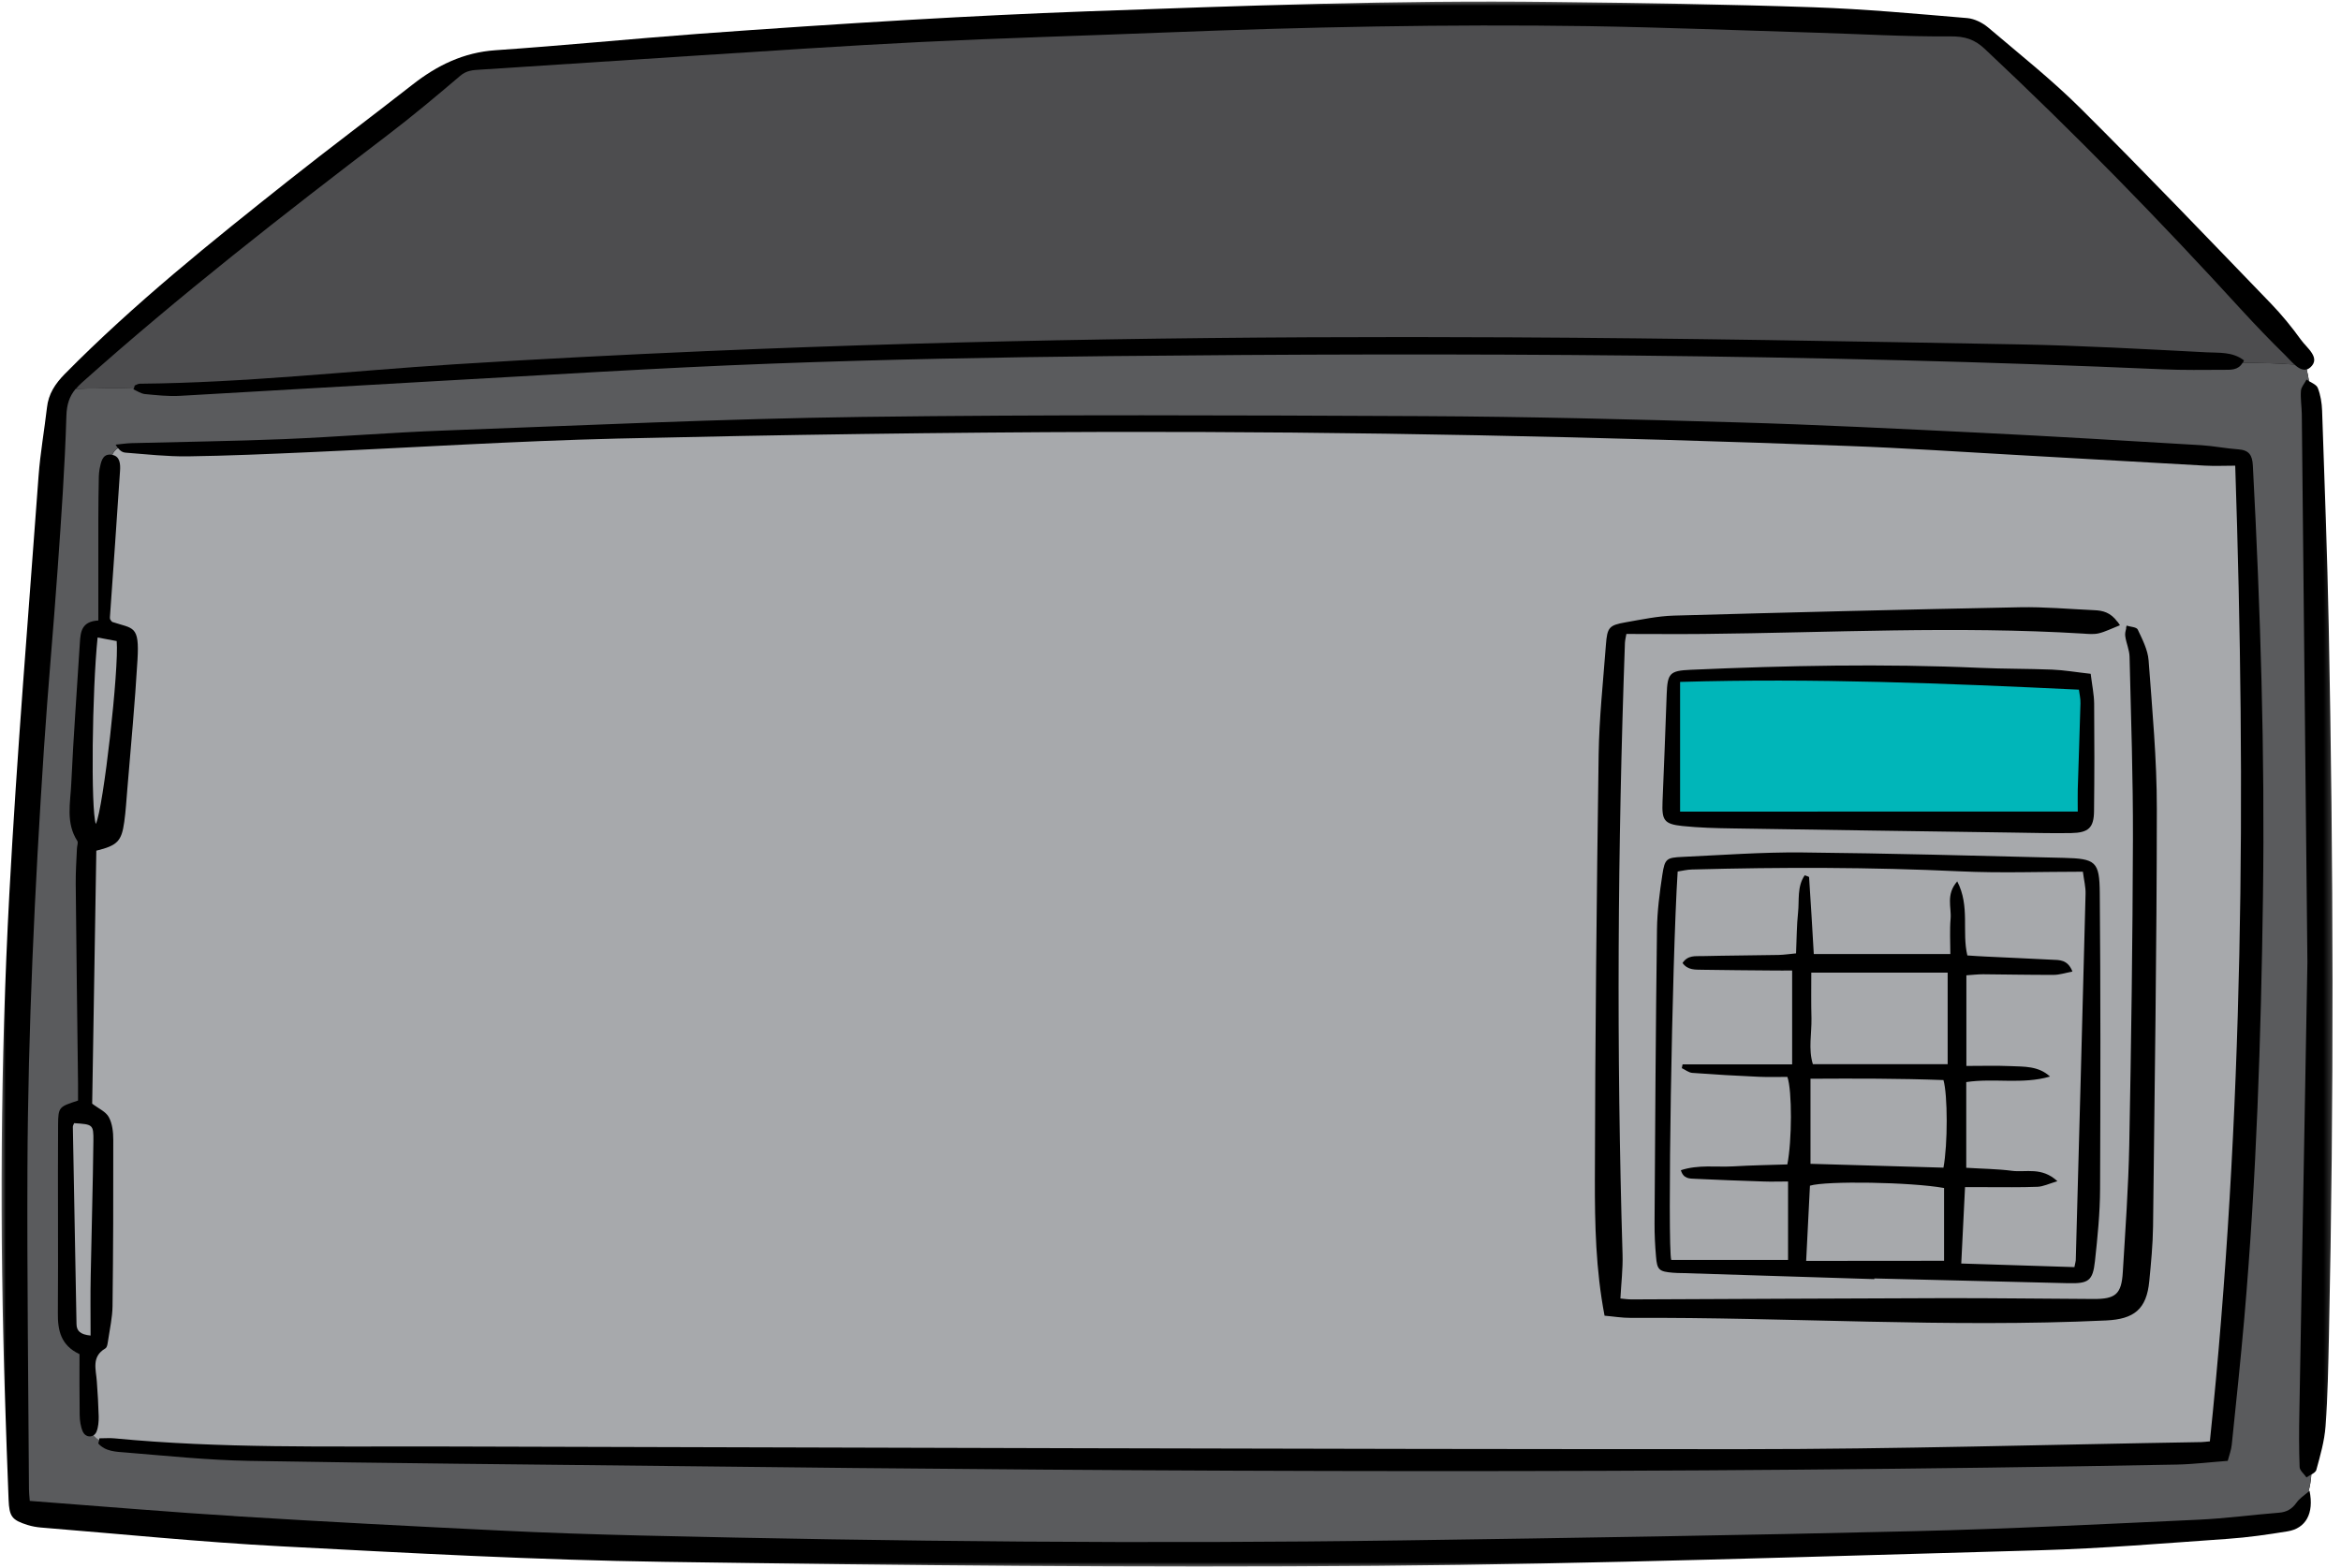 <svg width="200" height="134" viewBox="0 0 200 134" fill="none" xmlns="http://www.w3.org/2000/svg">
<mask id="mask0_317_103370" style="mask-type:luminance" maskUnits="userSpaceOnUse" x="0" y="0" width="200" height="134">
<path d="M0 0H199.714V134H0V0Z" fill="white"/>
</mask>
<g mask="url(#mask0_317_103370)">
<path d="M198.953 53.521C198.833 47.38 198.594 41.234 198.386 35.099C198.365 34.448 198.255 33.755 198.016 33.151C197.891 32.844 197.391 32.677 197.068 32.448C197.13 32.49 197.193 32.531 197.266 32.568C197.219 32.245 197.151 31.912 197.073 31.578C197.172 31.547 197.276 31.49 197.375 31.401C198.302 30.583 197.078 29.74 196.578 29.037C195.797 27.953 194.943 26.906 194.016 25.943C188.63 20.365 183.266 14.75 177.776 9.286C175.292 6.813 172.526 4.62 169.849 2.344C169.37 1.943 168.693 1.604 168.083 1.547C163.698 1.177 159.313 0.771 154.912 0.62C147.443 0.365 139.974 0.25 132.505 0.167C119.287 0.005 106.083 0.495 92.88 0.969C87.87 1.151 82.859 1.401 77.849 1.688C71.781 2.042 65.719 2.448 59.662 2.891C53.88 3.323 48.12 3.896 42.339 4.292C39.589 4.479 37.328 5.594 35.219 7.25C31.703 10 28.13 12.672 24.636 15.443C18.037 20.677 11.458 25.953 5.531 31.964C4.714 32.797 4.136 33.667 4.011 34.844C3.787 36.781 3.443 38.703 3.297 40.651C2.427 52.578 1.438 64.49 0.797 76.417C0.031 90.807 -0.042 105.224 0.432 119.63C0.526 122.479 0.62 125.323 0.734 128.167C0.792 129.604 1.016 129.901 2.354 130.323C2.724 130.438 3.12 130.51 3.5 130.542C10.328 131.094 17.151 131.786 23.995 132.146C34.901 132.719 45.818 133.318 56.74 133.474C77.026 133.771 97.323 133.979 117.615 133.813C136.511 133.656 155.396 133.005 174.287 132.484C179.625 132.333 184.969 131.88 190.302 131.51C192.026 131.391 193.734 131.146 195.443 130.865C196.984 130.615 197.714 129.344 197.313 127.406C197.281 127.432 197.25 127.453 197.224 127.474C197.354 126.995 197.438 126.51 197.469 126.01C197.667 125.896 197.849 125.776 197.891 125.62C198.229 124.391 198.589 123.141 198.682 121.875C198.87 119.313 198.912 116.74 198.969 114.172C199.406 93.958 199.354 73.74 198.953 53.521Z" fill="black"/>
</g>
<path d="M197.052 126.26C196.849 125.963 196.479 125.677 196.464 125.375C196.406 123.812 196.411 122.245 196.443 120.687C196.687 106.89 196.937 93.104 197.13 82.234C196.953 64.672 196.807 50.031 196.651 35.401C196.641 34.734 196.526 34.057 196.578 33.396C196.604 33.062 196.896 32.76 197.057 32.437C197.125 32.484 197.187 32.526 197.26 32.562C197.208 32.239 197.146 31.906 197.068 31.567C196.714 31.666 196.354 31.453 196.016 31.151C194.573 31.036 193.052 31.005 191.594 31C191.214 31.656 190.568 31.599 189.99 31.604C188.255 31.609 186.526 31.64 184.802 31.562C154.839 30.245 124.854 30.125 94.87 30.432C85.229 30.531 75.583 30.713 65.953 31.073C56.151 31.437 46.364 32.073 36.573 32.609C29.51 33 22.443 33.437 15.38 33.828C14.38 33.885 13.375 33.771 12.38 33.677C12.042 33.64 11.724 33.416 11.401 33.271C11.411 33.245 11.417 33.224 11.422 33.193C9.781 33.12 8.115 33.172 6.458 33.239C5.927 33.875 5.703 34.568 5.672 35.536C5.542 39.906 5.234 44.25 4.927 48.593C4.568 53.713 4.094 58.838 3.755 63.958C2.969 75.942 2.391 87.937 2.344 99.942C2.307 109.047 2.422 118.146 2.474 127.255C2.474 127.526 2.505 127.791 2.542 128.265C8.661 128.729 14.599 129.229 20.542 129.599C27.885 130.057 35.229 130.432 42.573 130.791C46.641 130.995 50.708 131.125 54.771 131.224C76.453 131.739 98.141 131.948 119.823 131.64C134.37 131.432 148.922 131.203 163.469 130.854C171.599 130.661 179.729 130.245 187.865 129.87C190.146 129.765 192.411 129.453 194.687 129.276C195.365 129.224 195.818 128.958 196.203 128.411C196.443 128.073 196.807 127.828 197.219 127.484C197.344 127 197.432 126.51 197.458 126.015C197.323 126.094 197.172 126.172 197.052 126.26ZM193.333 76.661C193.167 88.672 192.781 100.666 191.74 112.635C191.422 116.25 191.042 119.859 190.667 123.463C190.625 123.896 190.464 124.317 190.323 124.844C188.854 124.953 187.422 125.13 185.99 125.161C142.948 125.979 99.906 125.791 56.875 125.281C45 125.146 33.125 125.052 21.25 124.844C17.75 124.781 14.245 124.416 10.75 124.13C9.932 124.067 9 124.052 8.396 123.359C8.417 123.271 8.443 123.177 8.469 123.073C8.292 122.969 8.141 122.823 8 122.656C7.698 122.859 7.266 122.755 7.078 122.354C6.885 121.916 6.812 121.396 6.807 120.911C6.781 119.182 6.792 117.458 6.792 115.724C5.193 114.969 4.927 113.703 4.943 112.198C4.984 106.838 4.927 101.489 4.963 96.13C4.969 94.583 5.057 94.583 6.667 94.052C6.667 93.599 6.672 93.104 6.667 92.604C6.599 86.911 6.521 81.219 6.469 75.521C6.463 74.521 6.526 73.515 6.573 72.515C6.578 72.291 6.698 72.005 6.604 71.864C5.604 70.317 6.016 68.604 6.088 66.963C6.271 62.948 6.578 58.943 6.823 54.932C6.88 53.989 6.974 53.104 8.401 53.026C8.401 50.099 8.396 47.255 8.401 44.406C8.401 43.177 8.422 41.953 8.443 40.724C8.453 40.5 8.469 40.281 8.51 40.062C8.63 39.526 8.719 38.828 9.411 38.849C9.479 38.849 9.536 38.854 9.588 38.87C9.677 38.609 9.854 38.406 10.073 38.291C10.01 38.213 9.943 38.114 9.88 38C10.333 37.953 10.786 37.885 11.245 37.87C15.588 37.755 19.932 37.703 24.276 37.526C28.838 37.338 33.401 36.958 37.964 36.791C49.833 36.354 61.693 35.791 73.568 35.63C89.562 35.422 105.568 35.489 121.568 35.562C130.484 35.604 139.411 35.833 148.328 36.093C155.292 36.291 162.245 36.646 169.208 36.984C175.5 37.291 181.786 37.677 188.078 38.047C189.13 38.114 190.172 38.328 191.229 38.401C192.141 38.468 192.427 38.89 192.469 39.791C193.12 52.088 193.505 64.37 193.333 76.661Z" fill="#5A5B5D"/>
<path d="M6.464 33.25C6.604 33.073 6.781 32.901 6.974 32.719C15.344 25.239 24.188 18.354 33.104 11.552C35.229 9.932 37.281 8.213 39.318 6.479C39.854 6.021 40.391 5.989 41.005 5.953C47.005 5.568 53.016 5.167 59.016 4.781C65.578 4.364 72.141 3.911 78.708 3.588C85.609 3.25 92.521 3.057 99.427 2.781C111.516 2.307 123.615 2.057 135.714 2.234C142.172 2.338 148.641 2.599 155.104 2.792C158.943 2.906 162.792 3.141 166.636 3.109C167.854 3.099 168.688 3.354 169.557 4.172C177.172 11.312 184.458 18.771 191.5 26.484C192.708 27.802 193.943 29.088 195.219 30.338C195.464 30.578 195.74 30.901 196.031 31.156C194.589 31.042 193.068 31.015 191.609 31.005C191.646 30.943 191.682 30.88 191.708 30.797C190.734 30.042 189.578 30.167 188.521 30.109C183.182 29.833 177.839 29.531 172.49 29.432C158.005 29.167 143.516 28.901 129.021 28.828C106.109 28.708 83.208 29.021 60.323 30.005C53.141 30.318 45.964 30.682 38.792 31.135C29.839 31.703 20.922 32.713 11.943 32.792C11.797 32.792 11.656 32.891 11.511 32.943C11.49 33.031 11.458 33.114 11.438 33.203C9.787 33.146 8.13 33.187 6.464 33.25Z" fill="#4D4D4F"/>
<path d="M9.802 122.922C18.859 123.792 27.958 123.594 37.042 123.615C74.338 123.708 111.63 123.849 148.937 123.844C161.979 123.844 175.026 123.453 188.062 123.24C188.286 123.234 188.5 123.203 188.797 123.177C191.687 95.474 191.896 67.719 190.963 39.797C190.109 39.797 189.224 39.839 188.359 39.792C182.901 39.49 177.453 39.167 171.995 38.865C167.323 38.604 162.646 38.286 157.969 38.115C136.854 37.323 115.724 36.865 94.594 36.911C80.661 36.948 66.719 37.156 52.792 37.479C43.989 37.688 35.193 38.255 26.401 38.646C22.948 38.797 19.495 38.953 16.042 39C14.26 39.021 12.479 38.818 10.708 38.682C10.489 38.667 10.281 38.547 10.088 38.302C9.864 38.422 9.693 38.62 9.599 38.875C10.26 39 10.292 39.677 10.255 40.234C9.979 44.406 9.687 48.578 9.391 52.75C9.385 52.802 9.401 52.859 9.406 52.917C9.469 52.995 9.521 53.125 9.609 53.156C11.39 53.75 11.927 53.411 11.745 56.406C11.531 60.078 11.182 63.75 10.88 67.417C10.797 68.359 10.75 69.307 10.614 70.25C10.385 71.896 10.026 72.255 8.229 72.698C8.114 79.901 7.995 87.13 7.875 94.318C8.406 94.729 9.042 94.995 9.297 95.469C9.599 96.021 9.677 96.75 9.677 97.401C9.687 102.151 9.672 106.891 9.614 111.635C9.599 112.578 9.391 113.521 9.25 114.458C9.203 114.729 9.177 115.135 9 115.234C7.792 115.948 8.203 117.026 8.271 118.042C8.344 119.036 8.406 120.047 8.432 121.047C8.437 121.479 8.406 121.953 8.245 122.349C8.187 122.49 8.094 122.594 7.984 122.667C8.13 122.828 8.281 122.969 8.453 123.083C8.469 123.026 8.479 122.974 8.495 122.917C8.932 122.917 9.37 122.88 9.802 122.922ZM136.255 100.813C136.281 88.698 136.406 76.578 136.578 64.469C136.625 61.349 136.963 58.234 137.198 55.109C137.312 53.615 137.463 53.432 138.885 53.182C140.25 52.943 141.615 52.651 142.99 52.609C152.849 52.333 162.713 52.089 172.568 51.896C174.682 51.854 176.797 52.052 178.917 52.146C179.635 52.177 180.302 52.318 180.906 53.146C181.213 53.24 181.474 53.422 181.635 53.677C181.651 53.609 181.667 53.536 181.682 53.464C182.01 53.573 182.536 53.583 182.635 53.802C183.031 54.641 183.495 55.536 183.562 56.432C183.875 60.661 184.271 64.901 184.266 69.135C184.26 81.026 184.078 92.922 183.943 104.813C183.922 106.375 183.771 107.932 183.62 109.49C183.391 111.891 182.318 112.729 179.948 112.844C166.411 113.479 152.885 112.557 139.344 112.625C138.583 112.63 137.823 112.5 137.083 112.438C136.328 108.49 136.25 104.641 136.255 100.813ZM179.297 54.125C178.875 54.224 178.406 54.177 177.963 54.146C167.151 53.49 156.344 54.068 145.531 54.177C143.365 54.198 141.203 54.177 138.948 54.177C138.906 54.432 138.833 54.698 138.823 54.958C138.198 72.375 138.094 89.792 138.62 107.214C138.656 108.432 138.505 109.651 138.437 110.969C138.755 111 139.073 111.047 139.396 111.047C148.312 111.01 157.229 110.964 166.146 110.938C170.38 110.932 174.615 110.99 178.854 111.01C180.745 111.021 181.25 110.594 181.359 108.708C181.578 105.083 181.838 101.469 181.911 97.844C182.078 89.13 182.198 80.422 182.224 71.714C182.24 66.516 182.062 61.323 181.937 56.141C181.927 55.542 181.646 54.958 181.568 54.365C181.536 54.141 181.594 53.911 181.651 53.677C181.484 53.422 181.229 53.24 180.922 53.146C180.984 53.234 181.047 53.333 181.115 53.432C180.375 53.724 179.849 53.995 179.297 54.125ZM142.036 68.526C142.172 65.458 142.276 62.396 142.391 59.333C142.458 57.542 142.646 57.318 144.432 57.24C152.667 56.875 160.906 56.708 169.141 57.073C171.193 57.167 173.26 57.141 175.312 57.224C176.354 57.266 177.385 57.448 178.615 57.583C178.74 58.594 178.901 59.354 178.911 60.125C178.937 63.188 178.937 66.25 178.901 69.323C178.885 70.74 178.427 71.167 176.948 71.193C175.286 71.224 173.609 71.172 171.937 71.151C163.979 71.037 156.021 70.927 148.062 70.797C146.615 70.776 145.161 70.74 143.724 70.589C142.156 70.422 141.974 70.083 142.036 68.526ZM179.417 101.599C179.411 103.656 179.203 105.724 178.979 107.776C178.797 109.474 178.417 109.703 176.677 109.661C171.161 109.521 165.641 109.396 160.13 109.255C160.13 109.276 160.13 109.292 160.13 109.313C154.672 109.141 149.208 108.969 143.75 108.797C143.474 108.792 143.193 108.792 142.922 108.766C141.745 108.667 141.568 108.531 141.479 107.38C141.396 106.438 141.349 105.479 141.354 104.536C141.406 96.167 141.453 87.787 141.562 79.417C141.583 77.859 141.786 76.302 142.021 74.755C142.229 73.385 142.375 73.292 143.74 73.229C147.135 73.073 150.531 72.818 153.927 72.849C161.391 72.922 168.859 73.13 176.323 73.312C179.031 73.38 179.37 73.615 179.391 76.302C179.463 84.74 179.453 93.167 179.417 101.599ZM177.224 108.286C173.948 108.177 170.838 108.083 167.557 107.979C167.667 105.745 167.776 103.698 167.88 101.453C168.542 101.453 169.13 101.453 169.729 101.453C171.177 101.453 172.625 101.479 174.073 101.422C174.557 101.401 175.031 101.167 175.771 100.943C174.427 99.698 173.088 100.208 171.896 100.057C170.63 99.891 169.354 99.885 167.984 99.797C167.984 97.333 167.984 94.953 167.984 92.474C170.354 92.115 172.786 92.693 175.141 92C174.141 91.083 172.927 91.162 171.766 91.109C170.552 91.057 169.333 91.094 167.995 91.094C167.995 88.464 167.995 85.979 167.995 83.349C168.479 83.318 168.953 83.26 169.427 83.26C171.437 83.276 173.437 83.318 175.448 83.312C175.953 83.312 176.453 83.141 177.057 83.026C176.646 81.984 175.937 82.047 175.297 82.016C173.401 81.917 171.516 81.839 169.62 81.745C169.125 81.724 168.63 81.688 168.078 81.651C167.594 79.625 168.318 77.443 167.213 75.323C166.224 76.453 166.734 77.547 166.646 78.521C166.562 79.51 166.625 80.5 166.625 81.531C162.604 81.531 158.792 81.531 154.958 81.531C154.823 79.25 154.703 77.104 154.557 74.964C154.557 74.917 154.38 74.885 154.182 74.802C153.516 75.776 153.729 76.917 153.615 77.984C153.495 79.083 153.5 80.203 153.443 81.474C152.901 81.521 152.427 81.599 151.943 81.609C149.771 81.651 147.594 81.656 145.427 81.708C144.849 81.724 144.203 81.609 143.745 82.297C144.198 82.922 144.838 82.859 145.411 82.875C147.411 82.912 149.422 82.917 151.432 82.938C151.979 82.948 152.526 82.938 153.109 82.938C153.109 85.672 153.109 88.255 153.109 90.958C149.875 90.958 146.812 90.958 143.75 90.958C143.729 91.068 143.703 91.177 143.682 91.281C143.984 91.427 144.271 91.662 144.578 91.688C146.469 91.828 148.354 91.938 150.25 92.021C151.083 92.057 151.917 92.031 152.703 92.031C153.115 93.198 153.099 97.495 152.698 99.51C151.182 99.562 149.625 99.583 148.083 99.677C146.615 99.76 145.115 99.51 143.604 100.005C143.818 100.75 144.354 100.719 144.818 100.74C146.76 100.833 148.713 100.906 150.667 100.969C151.328 100.995 151.99 100.969 152.76 100.969C152.76 103.271 152.76 105.417 152.76 107.677C149.422 107.677 146.109 107.677 142.781 107.677C142.448 106.604 142.838 82.198 143.328 74.479C143.719 74.422 144.135 74.312 144.557 74.307C152.198 74.099 159.828 74.104 167.458 74.464C170.896 74.625 174.359 74.495 177.948 74.495C178.042 75.229 178.198 75.818 178.177 76.401C177.911 86.787 177.63 97.167 177.344 107.547C177.359 107.745 177.286 107.953 177.224 108.286ZM154.745 83.12C158.807 83.12 162.562 83.12 166.396 83.12C166.396 85.802 166.396 88.328 166.396 90.943C162.484 90.943 158.729 90.943 154.88 90.943C154.479 89.656 154.786 88.328 154.76 87.016C154.724 85.745 154.745 84.469 154.745 83.12ZM154.677 99.458C154.677 96.958 154.677 94.693 154.677 92.188C158.542 92.167 162.297 92.162 166.036 92.302C166.401 93.547 166.411 97.792 166.036 99.787C162.302 99.682 158.547 99.578 154.677 99.458ZM154.307 107.755C154.422 105.516 154.521 103.422 154.63 101.328C156.016 100.901 163.271 101.016 166.088 101.526C166.088 103.547 166.088 105.589 166.088 107.745C162.109 107.755 158.213 107.755 154.307 107.755ZM7.739 114.135C6.859 114.047 6.542 113.74 6.536 113.146C6.427 107.531 6.328 101.911 6.224 96.297C6.224 96.193 6.297 96.089 6.333 95.984C7.922 96.089 7.995 96.089 7.979 97.505C7.937 101.344 7.818 105.177 7.75 109.021C7.713 110.688 7.739 112.349 7.739 114.135ZM8.187 70.417C7.75 69.177 7.87 59.01 8.338 54.479C8.906 54.583 9.458 54.688 9.969 54.786C10.177 57.104 8.838 69.062 8.187 70.417Z" fill="#A7A9AC"/>
<path d="M143.536 69.359C143.536 65.703 143.536 62.042 143.536 58.276C154.911 57.943 166.187 58.391 177.609 58.938C177.651 59.276 177.755 59.698 177.74 60.115C177.677 62.568 177.583 65.021 177.51 67.474C177.495 68.021 177.51 68.568 177.51 69.354C166.286 69.359 155.01 69.359 143.536 69.359Z" fill="#00B6B9"/>
</svg>
